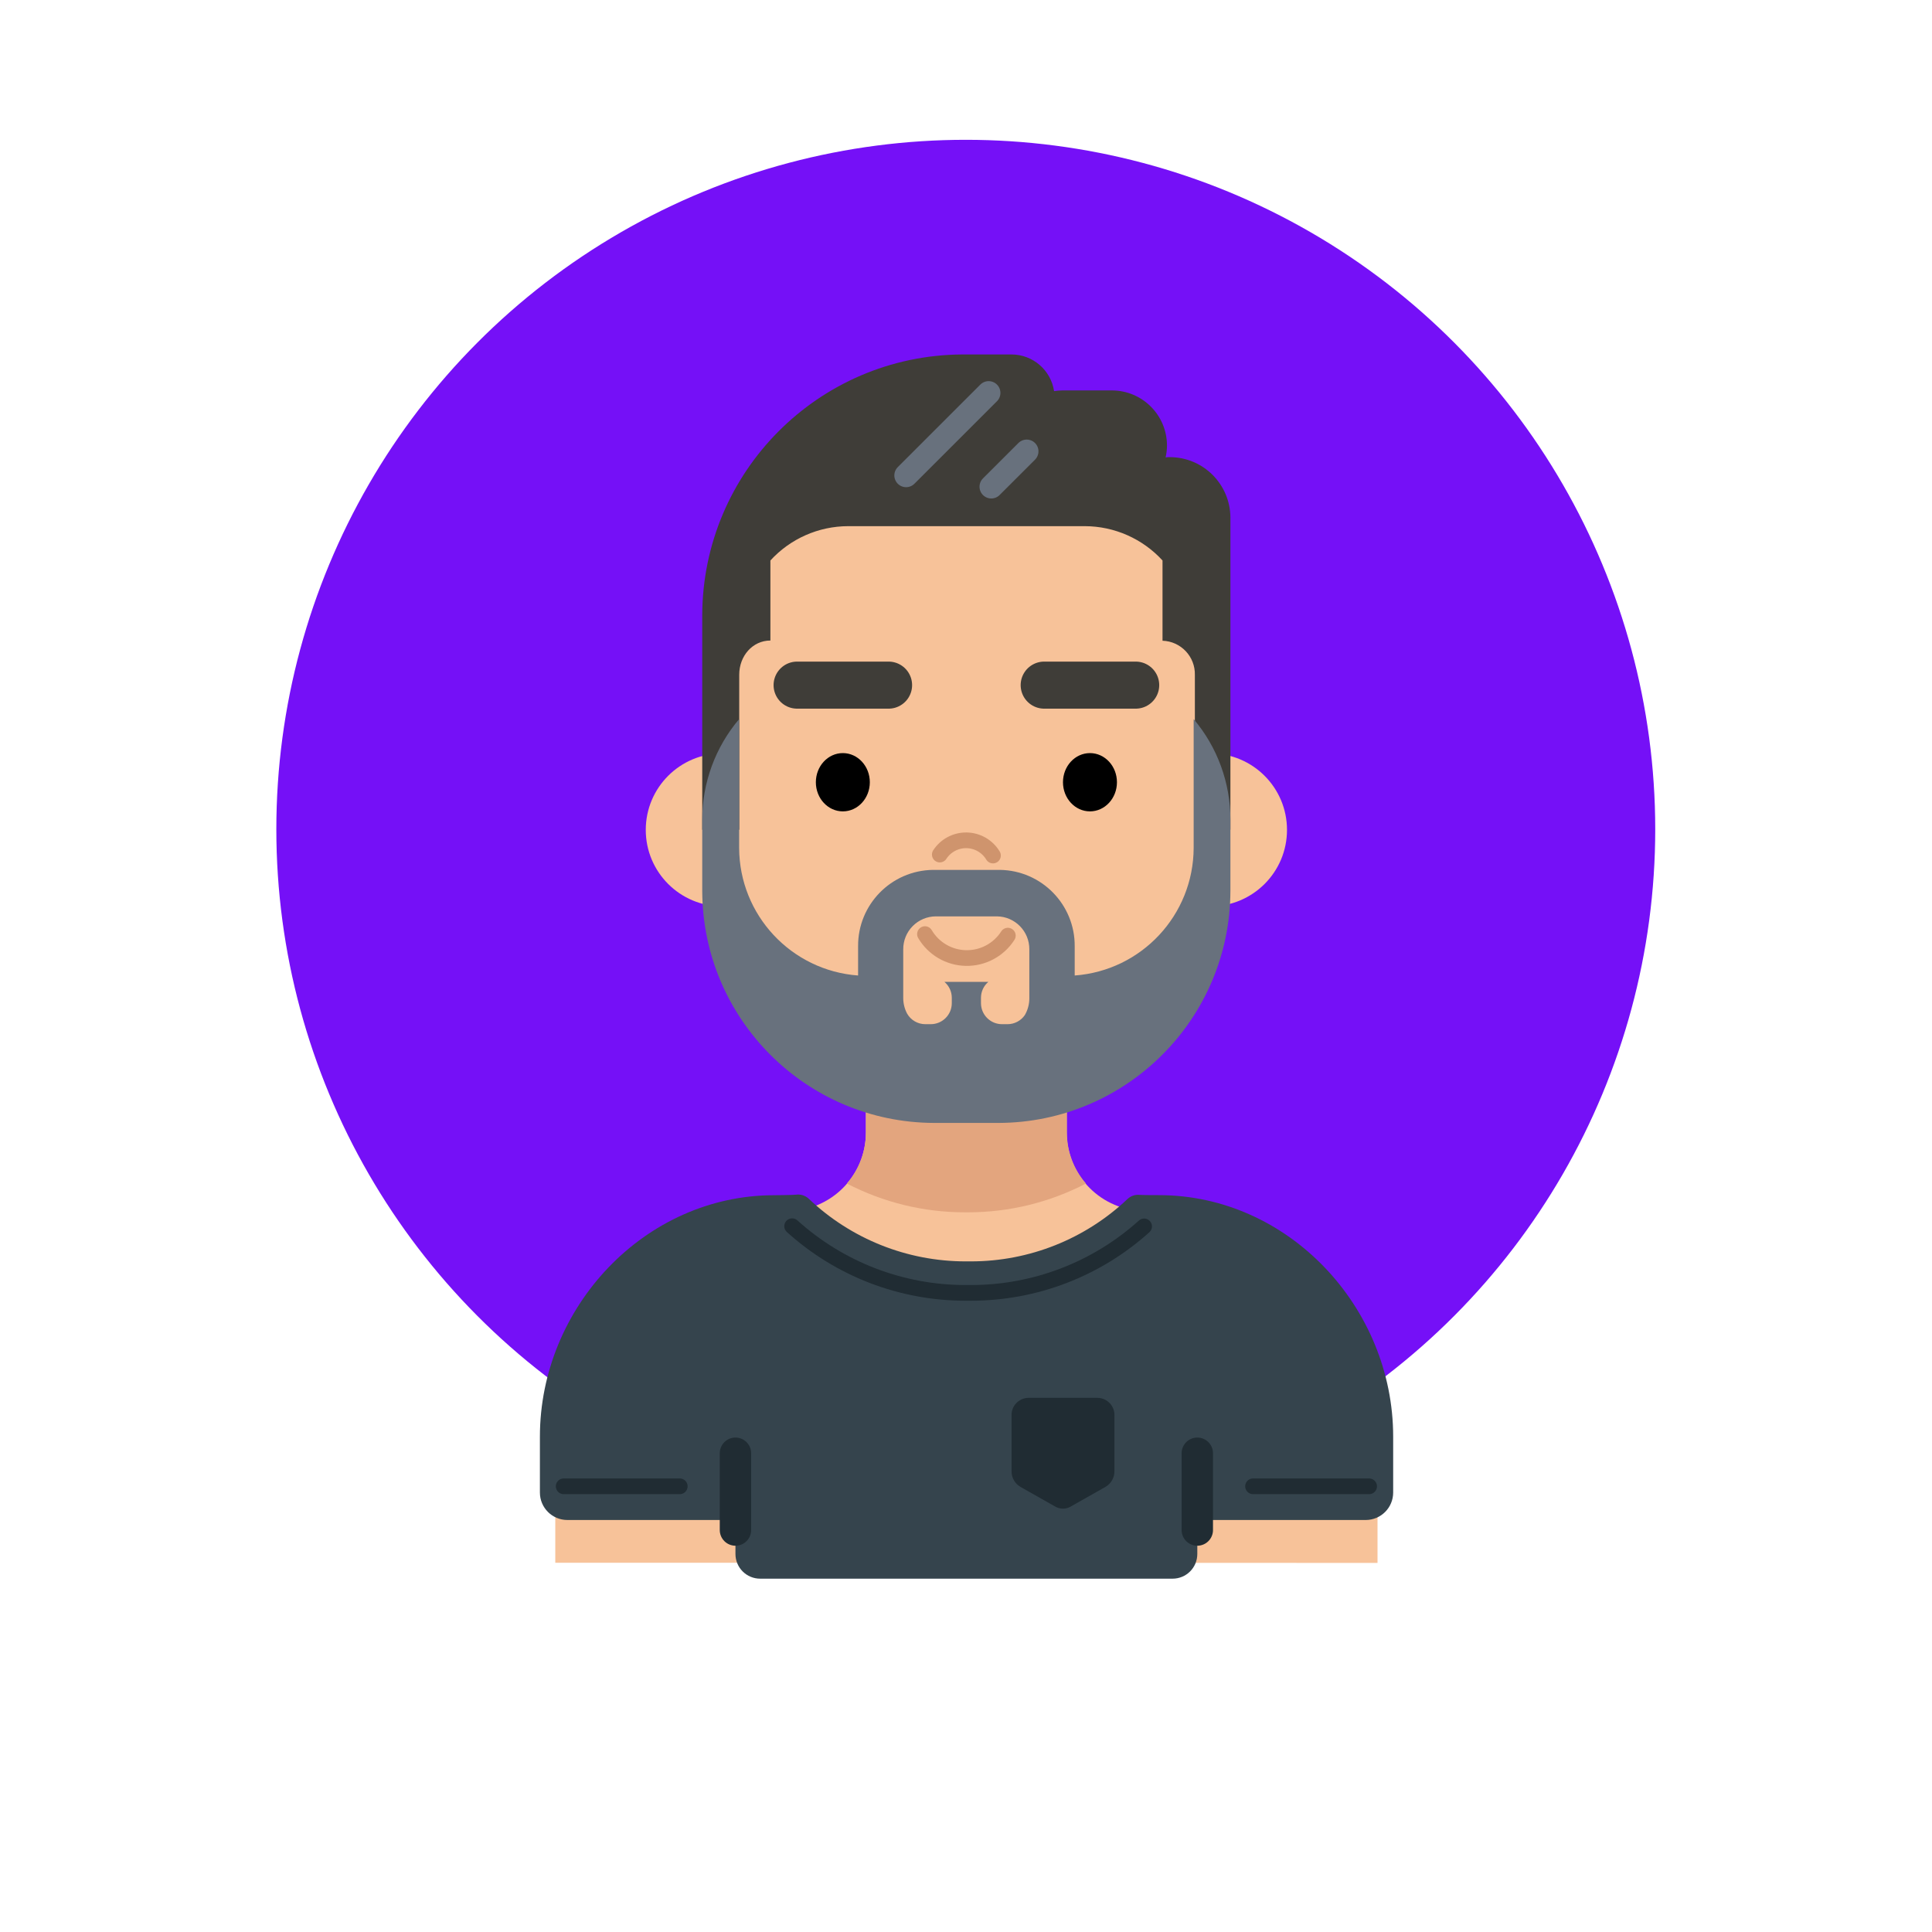 <svg id="eJZ1TIPcN0t1" xmlns="http://www.w3.org/2000/svg" xmlns:xlink="http://www.w3.org/1999/xlink" viewBox="0 0 300 300" shape-rendering="geometricPrecision" text-rendering="geometricPrecision" project-id="57ae9faa4e0e4ba79b4168906809987f" export-id="5b747cbb1c8c48eb9771de77be9fef2b" cached="false"><circle r="27.5" transform="matrix(3.893 0 0 3.893 149.967 128.766)" fill="#7510f7"/><g transform="matrix(.609 0 0 0.609 25.409 18.611)"><g><path d="M309.51,367.94v-34c-.088-30.742-24.988-55.642-55.73-55.73h-3.52c-11.046,0-20-8.954-20-20v-20.09h-51.2v20.09c0,11.046-8.954,20-20,20h-3.52c-30.707.115-55.57,24.983-55.68,55.69v34Z" fill="#f7c299"/><path d="M174.2,271.21c9.296,4.833,19.622,7.351,30.1,7.34h.77c10.478.01,20.803-2.507,30.1-7.34-3.132-3.607-4.858-8.223-4.86-13v-20.09h-51.25v20.09c-.003,4.777-1.729,9.393-4.86,13Z" fill="#e3a57e"/><g><path d="M145.8,357v8.67c0,1.668.663,3.268,1.842,4.448s2.779,1.842,4.448,1.842h105.18c1.668,0,3.268-.663,4.448-1.842s1.842-2.779,1.842-4.448v-8.67h42.94c3.866,0,7-3.134,7-7v-14.26c0-33-26.74-61.57-59.73-61.57c0,0-4.51,0-5-.07-1.104-.092-2.194.29-3,1.05-10.774,10.214-25.054,15.909-39.9,15.91h-1.41c-14.893,0-29.215-5.729-40-16-.89-.812-2.099-1.179-3.29-1-.65.09-5.5.13-5.5.13-33,0-59.73,28.58-59.73,61.57v14.24c0,3.866,3.134,7,7,7Z" fill="#35444d"/><path d="M160.25,282.09c12.112,10.945,27.856,17.003,44.18,17h1.41c16.31.01,32.045-6.03,44.16-16.95" fill="none" stroke="#202c33" stroke-width="4" stroke-linecap="round" stroke-miterlimit="10"/><line x1="145.8" y1="339.98" x2="145.8" y2="359.56" fill="none" stroke="#202c33" stroke-width="8" stroke-linecap="round" stroke-miterlimit="10"/><line x1="263.56" y1="339.98" x2="263.56" y2="359.56" fill="none" stroke="#202c33" stroke-width="8" stroke-linecap="round" stroke-miterlimit="10"/><path d="M240.17,348.54l-8.92,5.05c-1.205.689-2.685.689-3.89,0l-8.92-5.05c-1.41-.835-2.264-2.361-2.24-4v-14.17c-.084-2.401,1.789-4.418,4.19-4.51h17.85c2.401.092,4.274,2.109,4.19,4.51v14.18c.017,1.639-.846,3.162-2.26,3.99Z" fill="#202c33"/><line x1="102" y1="348.41" x2="131.6" y2="348.41" fill="none" stroke="#202c33" stroke-width="4" stroke-linecap="round" stroke-miterlimit="10"/><line x1="307.37" y1="348.41" x2="277.77" y2="348.41" fill="none" stroke="#202c33" stroke-width="4" stroke-linecap="round" stroke-miterlimit="10"/></g></g><g><circle r="19.5" transform="translate(266.93 181.04)" fill="#f7c299"/><circle r="19.5" transform="translate(142.43 181.04)" fill="#f7c299"/><path d="M193.71,86h21.94c13.929,0,27.288,5.533,37.137,15.383s15.383,23.208,15.383,37.137v56.07c0,30.773-24.947,55.72-55.72,55.72h-15.54c-30.773,0-55.72-24.947-55.72-55.72v-56.11c.022-28.99,23.53-52.48,52.52-52.48Z" fill="#f7c299"/><path d="M194.12,207.61c2.187,3.714,6.146,6.026,10.456,6.105s8.351-2.085,10.674-5.715" fill="none" stroke="#cf946d" stroke-width="4" stroke-linecap="round" stroke-miterlimit="10"/><path d="M211.46,187.58c-1.419-2.363-3.955-3.829-6.711-3.88s-5.344,1.321-6.849,3.63" fill="none" stroke="#cf946d" stroke-width="4" stroke-linecap="round" stroke-miterlimit="10"/><g><ellipse rx="6.88" ry="7.43" transform="translate(173.18 168.89)"/><ellipse rx="6.88" ry="7.43" transform="translate(236.19 168.89)"/></g><g><line x1="224.52" y1="144.13" x2="247.85" y2="144.13" fill="none" stroke="#3f3d38" stroke-width="12" stroke-linecap="round" stroke-miterlimit="10"/><line x1="161.52" y1="144.13" x2="184.84" y2="144.13" fill="none" stroke="#3f3d38" stroke-width="12" stroke-linecap="round" stroke-miterlimit="10"/></g><g><path d="M272,101.39c-.049-8.479-6.911-15.341-15.39-15.39-.38,0-.76,0-1.13.06.23-1.007.348-2.037.35-3.07-.038-7.716-6.284-13.962-14-14h-12.69c-.704.007-1.406.067-2.1.18-.815-5.374-5.434-9.347-10.87-9.35h-12.63c-36.566.263-66.101,29.923-66.21,66.49v16.31v0v38.38h9.43v-4.3v0-35.21c0-4.8,3.41-8.73,7.95-8.73v-20.41c5.086-5.558,12.267-8.731,19.8-8.75h60.38c7.533.019,14.714,3.192,19.8,8.75v20.46c4.68.152,8.362,4.049,8.25,8.73v39.46h9.06v-36.35v0Z" fill="#3f3d38"/><line x1="189.31" y1="90.66" x2="210.36" y2="69.62" fill="none" stroke="#68717d" stroke-width="6" stroke-linecap="round" stroke-miterlimit="10"/><line x1="211.03" y1="93.54" x2="220.06" y2="84.52" fill="none" stroke="#68717d" stroke-width="6" stroke-linecap="round" stroke-miterlimit="10"/></g><path d="M262.63,152.79v32.85c-.058,17.102-13.274,31.276-30.33,32.53v-7.44c.084-10.635-8.436-19.342-19.07-19.49h-17.09c-10.634.148-19.154,8.855-19.07,19.49v7.44c-17.06-1.254-30.277-15.434-30.33-32.54v-32.84c-6.076,7.169-9.411,16.262-9.41,25.66v18.18c.099,32.616,26.514,59.031,59.13,59.13h16.46c32.596-.126,58.981-26.534,59.08-59.13v-18.18c.012-9.393-3.308-18.485-9.37-25.66Zm-65.75,50.3h15.6c4.604.055,8.294,3.826,8.25,8.43v6.75v0v5.73c-0,1.492-.394,2.958-1.14,4.25v0c-.996,1.456-2.646,2.328-4.41,2.33h-1.43c-2.952-.006-5.344-2.398-5.35-5.35v-1.44c.017-1.543.703-3.002,1.88-4h-11.2c1.177.998,1.863,2.457,1.88,4v1.44c-.006,2.952-2.398,5.344-5.35,5.35h-1.43c-1.899-.009-3.651-1.025-4.6-2.67-.644-1.207-.987-2.552-1-3.92v-12.47c-.021-2.22.842-4.357,2.4-5.938s3.681-2.478,5.9-2.492Z" fill="#68717d"/></g></g></svg>
